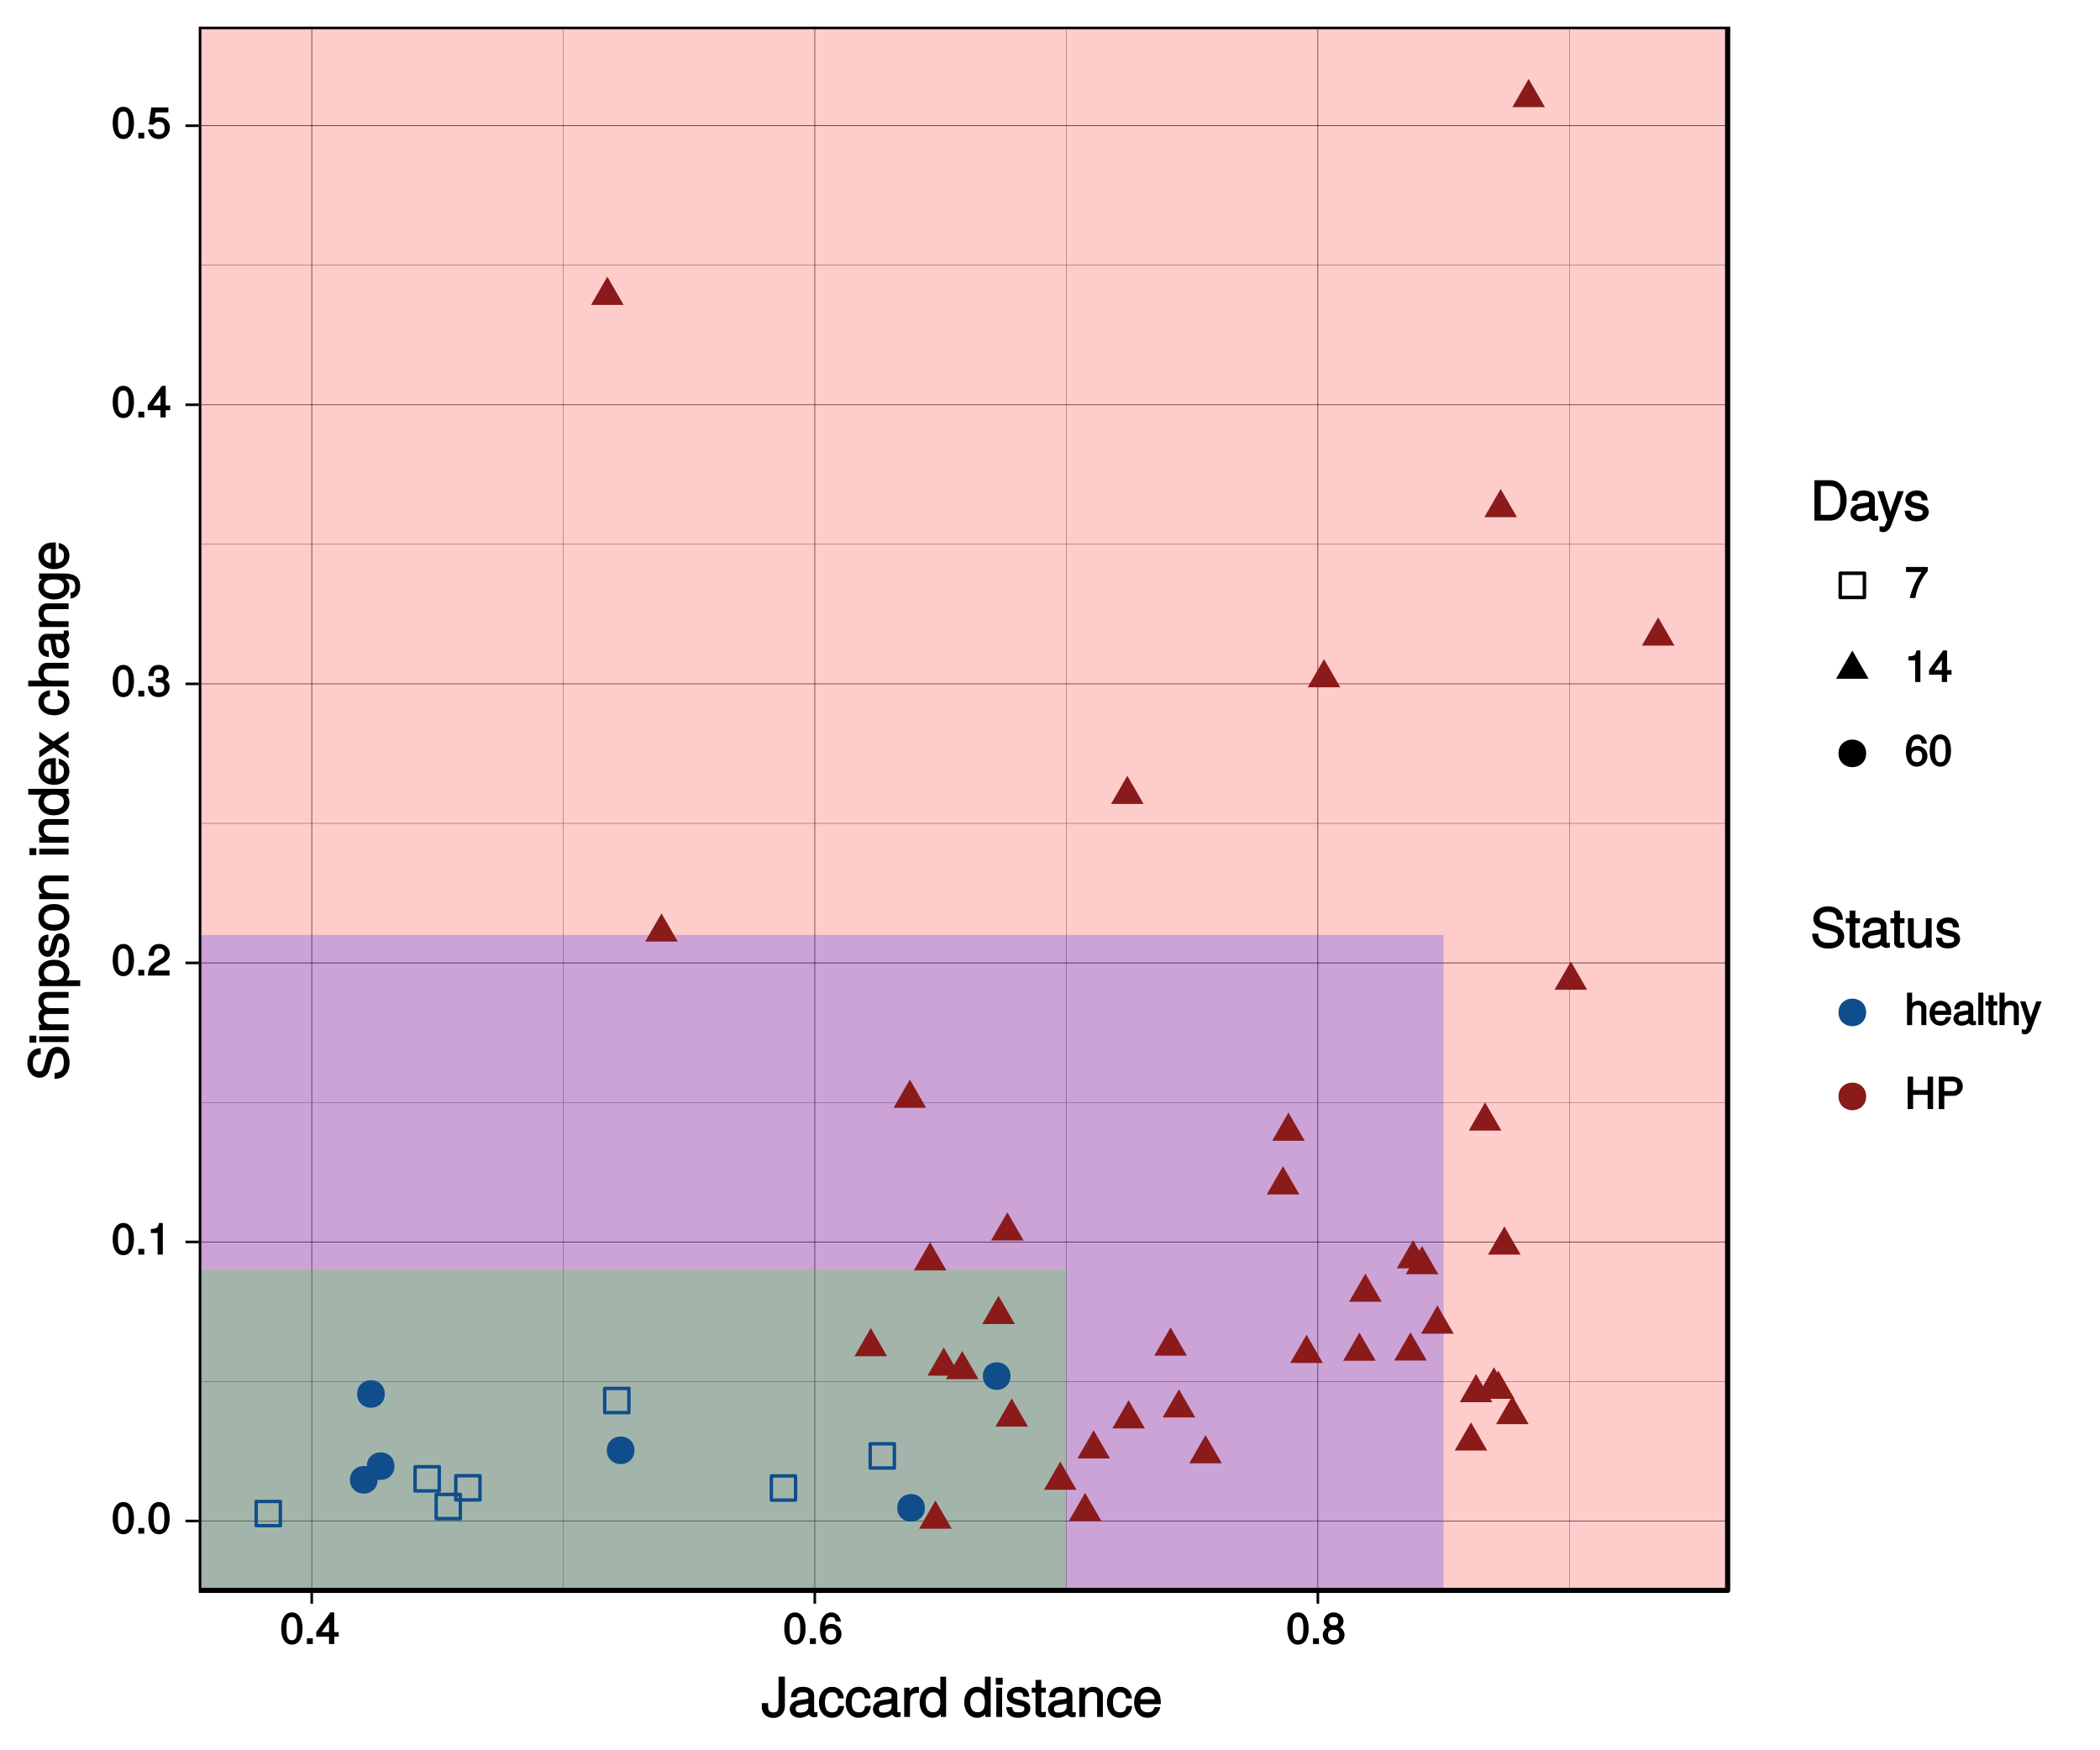 <?xml version="1.0" encoding="UTF-8"?>
<svg xmlns="http://www.w3.org/2000/svg" xmlns:xlink="http://www.w3.org/1999/xlink" width="432pt" height="360pt" viewBox="0 0 432 360" version="1.1">
<defs>
<g>
<symbol overflow="visible" id="glyph0-0">
<path style="stroke:none;" d=""/>
</symbol>
<symbol overflow="visible" id="glyph0-1">
<path style="stroke:none;" d="M 4.609 -3.125 C 4.609 -5.297 3.781 -6.5 2.422 -6.5 C 1.078 -6.5 0.219 -5.281 0.219 -3.188 C 0.219 -1.078 1.078 0.125 2.422 0.125 C 3.734 0.125 4.609 -1.078 4.609 -3.125 Z M 3.516 -3.203 C 3.516 -1.438 3.266 -0.781 2.406 -0.781 C 1.578 -0.781 1.312 -1.469 1.312 -3.172 C 1.312 -4.875 1.578 -5.547 2.422 -5.547 C 3.25 -5.547 3.516 -4.875 3.516 -3.203 Z M 3.516 -3.203 "/>
</symbol>
<symbol overflow="visible" id="glyph0-2">
<path style="stroke:none;" d="M 1.828 -0.125 L 1.828 -1.172 L 0.609 -1.172 L 0.609 0 L 1.828 0 Z M 1.828 -0.125 "/>
</symbol>
<symbol overflow="visible" id="glyph0-3">
<path style="stroke:none;" d="M 3.203 -0.125 L 3.203 -6.5 L 2.422 -6.5 C 2.109 -5.406 2.094 -5.406 0.734 -5.25 L 0.734 -4.438 L 2.125 -4.438 L 2.125 0 L 3.203 0 Z M 3.203 -0.125 "/>
</symbol>
<symbol overflow="visible" id="glyph0-4">
<path style="stroke:none;" d="M 4.641 -4.547 C 4.641 -5.594 3.672 -6.5 2.5 -6.5 C 1.219 -6.5 0.328 -5.719 0.281 -4.078 L 1.359 -4.078 C 1.422 -5.25 1.703 -5.562 2.469 -5.562 C 3.172 -5.562 3.547 -5.188 3.547 -4.516 C 3.547 -4.031 3.297 -3.703 2.75 -3.391 L 1.938 -2.922 C 0.641 -2.188 0.219 -1.5 0.125 0 L 4.594 0 L 4.594 -1.031 L 1.344 -1.031 C 1.406 -1.406 1.641 -1.641 2.406 -2.078 L 3.281 -2.562 C 4.156 -3.031 4.641 -3.781 4.641 -4.547 Z M 4.641 -4.547 "/>
</symbol>
<symbol overflow="visible" id="glyph0-5">
<path style="stroke:none;" d="M 4.594 -1.938 C 4.594 -2.703 4.141 -3.266 3.391 -3.531 L 3.391 -3.266 C 3.969 -3.5 4.422 -4.031 4.422 -4.656 C 4.422 -5.734 3.547 -6.5 2.359 -6.5 C 1.109 -6.5 0.281 -5.688 0.25 -4.219 L 1.344 -4.219 C 1.359 -5.281 1.578 -5.562 2.375 -5.562 C 3.062 -5.562 3.312 -5.281 3.312 -4.625 C 3.312 -3.953 3.188 -3.812 1.781 -3.812 L 1.781 -2.906 L 2.359 -2.906 C 3.219 -2.906 3.5 -2.625 3.5 -1.938 C 3.5 -1.156 3.172 -0.812 2.359 -0.812 C 1.516 -0.812 1.266 -1.109 1.203 -2.141 L 0.109 -2.141 C 0.219 -0.625 1.062 0.125 2.344 0.125 C 3.625 0.125 4.594 -0.766 4.594 -1.938 Z M 4.594 -1.938 "/>
</symbol>
<symbol overflow="visible" id="glyph0-6">
<path style="stroke:none;" d="M 4.719 -1.625 L 4.719 -2.453 L 3.797 -2.453 L 3.797 -6.5 L 3 -6.5 L 0.094 -2.469 L 0.094 -1.5 L 2.719 -1.5 L 2.719 0 L 3.797 0 L 3.797 -1.5 L 4.719 -1.5 Z M 2.875 -2.453 L 1.203 -2.453 L 2.984 -4.953 L 2.719 -5.047 L 2.719 -2.453 Z M 2.875 -2.453 "/>
</symbol>
<symbol overflow="visible" id="glyph0-7">
<path style="stroke:none;" d="M 4.656 -2.203 C 4.656 -3.438 3.688 -4.375 2.5 -4.375 C 2.062 -4.375 1.594 -4.219 1.547 -4.188 L 1.719 -5.344 L 4.344 -5.344 L 4.344 -6.375 L 0.828 -6.375 L 0.328 -2.844 L 1.281 -2.844 C 1.688 -3.312 1.875 -3.422 2.359 -3.422 C 3.188 -3.422 3.562 -3.016 3.562 -2.094 C 3.562 -1.203 3.203 -0.812 2.359 -0.812 C 1.688 -0.812 1.422 -1.031 1.203 -1.859 L 0.125 -1.859 C 0.406 -0.5 1.266 0.125 2.375 0.125 C 3.641 0.125 4.656 -0.875 4.656 -2.203 Z M 4.656 -2.203 "/>
</symbol>
<symbol overflow="visible" id="glyph0-8">
<path style="stroke:none;" d="M 4.656 -2.062 C 4.656 -3.234 3.719 -4.141 2.609 -4.141 C 1.984 -4.141 1.391 -3.875 1.062 -3.406 L 1.312 -3.312 C 1.328 -4.844 1.672 -5.547 2.562 -5.547 C 3.109 -5.547 3.328 -5.344 3.469 -4.609 L 4.547 -4.609 C 4.375 -5.766 3.562 -6.5 2.609 -6.5 C 1.156 -6.5 0.219 -5.141 0.219 -2.969 C 0.219 -1.031 1.047 0.125 2.469 0.125 C 3.656 0.125 4.656 -0.844 4.656 -2.062 Z M 3.562 -2 C 3.562 -1.219 3.188 -0.812 2.484 -0.812 C 1.766 -0.812 1.359 -1.25 1.359 -2.047 C 1.359 -2.828 1.734 -3.188 2.5 -3.188 C 3.25 -3.188 3.562 -2.844 3.562 -2 Z M 3.562 -2 "/>
</symbol>
<symbol overflow="visible" id="glyph0-9">
<path style="stroke:none;" d="M 4.656 -1.891 C 4.656 -2.594 4.156 -3.203 3.719 -3.422 C 4.188 -3.703 4.438 -4.109 4.438 -4.703 C 4.438 -5.688 3.531 -6.5 2.422 -6.5 C 1.312 -6.5 0.391 -5.688 0.391 -4.703 C 0.391 -4.125 0.641 -3.719 1.125 -3.422 C 0.672 -3.203 0.172 -2.594 0.172 -1.906 C 0.172 -0.75 1.188 0.125 2.422 0.125 C 3.656 0.125 4.656 -0.75 4.656 -1.891 Z M 3.344 -4.688 C 3.344 -4.109 3.062 -3.859 2.422 -3.859 C 1.766 -3.859 1.484 -4.109 1.484 -4.703 C 1.484 -5.297 1.766 -5.547 2.422 -5.547 C 3.078 -5.547 3.344 -5.297 3.344 -4.688 Z M 3.562 -1.875 C 3.562 -1.141 3.188 -0.812 2.406 -0.812 C 1.641 -0.812 1.266 -1.156 1.266 -1.875 C 1.266 -2.609 1.641 -2.938 2.422 -2.938 C 3.188 -2.938 3.562 -2.609 3.562 -1.875 Z M 3.562 -1.875 "/>
</symbol>
<symbol overflow="visible" id="glyph0-10">
<path style="stroke:none;" d="M 4.719 -5.594 L 4.719 -6.375 L 0.25 -6.375 L 0.25 -5.344 L 3.469 -5.344 C 2.422 -4 1.5 -2.078 1.016 0 L 2.156 0 C 2.531 -2.141 3.375 -3.938 4.719 -5.547 Z M 4.719 -5.594 "/>
</symbol>
<symbol overflow="visible" id="glyph0-11">
<path style="stroke:none;" d="M 4.422 -0.125 L 4.422 -3.609 C 4.422 -4.391 3.719 -5 2.828 -5 C 2.172 -5 1.656 -4.766 1.234 -4.203 L 1.5 -4.109 L 1.5 -6.672 L 0.453 -6.672 L 0.453 0 L 1.5 0 L 1.5 -2.672 C 1.5 -3.609 1.844 -4.094 2.594 -4.094 C 3.109 -4.094 3.391 -3.938 3.391 -3.328 L 3.391 0 L 4.422 0 Z M 4.422 -0.125 "/>
</symbol>
<symbol overflow="visible" id="glyph0-12">
<path style="stroke:none;" d="M 4.656 -2.219 C 4.656 -2.891 4.609 -3.312 4.484 -3.656 C 4.172 -4.422 3.328 -5 2.469 -5 C 1.172 -5 0.188 -3.922 0.188 -2.406 C 0.188 -0.891 1.156 0.125 2.453 0.125 C 3.5 0.125 4.375 -0.594 4.594 -1.656 L 3.562 -1.656 C 3.312 -0.922 3.062 -0.812 2.469 -0.812 C 1.703 -0.812 1.281 -1.172 1.266 -2.094 L 4.656 -2.094 Z M 3.828 -2.781 C 3.828 -2.781 3.609 -2.938 3.641 -2.953 L 1.297 -2.953 C 1.344 -3.641 1.719 -4.062 2.453 -4.062 C 3.172 -4.062 3.578 -3.594 3.578 -2.875 Z M 3.828 -2.781 "/>
</symbol>
<symbol overflow="visible" id="glyph0-13">
<path style="stroke:none;" d="M 4.859 -0.156 L 4.859 -0.875 C 4.625 -0.812 4.594 -0.812 4.547 -0.812 C 4.297 -0.812 4.297 -0.812 4.297 -1.047 L 4.297 -3.609 C 4.297 -4.438 3.547 -5 2.422 -5 C 1.297 -5 0.453 -4.438 0.406 -3.25 L 1.438 -3.25 C 1.516 -3.938 1.703 -4.062 2.391 -4.062 C 3.047 -4.062 3.266 -3.953 3.266 -3.516 L 3.266 -3.312 C 3.266 -3.016 3.234 -3.016 2.656 -2.938 C 1.625 -2.812 1.453 -2.766 1.172 -2.656 C 0.641 -2.438 0.219 -1.891 0.219 -1.328 C 0.219 -0.5 0.953 0.125 1.875 0.125 C 2.469 0.125 3.156 -0.156 3.359 -0.375 C 3.375 -0.328 3.844 0.062 4.203 0.062 C 4.359 0.062 4.469 0.047 4.859 -0.047 Z M 3.266 -1.719 C 3.266 -1.062 2.75 -0.781 2.047 -0.781 C 1.469 -0.781 1.281 -0.844 1.281 -1.344 C 1.281 -1.828 1.453 -1.906 2.25 -2.016 C 3.016 -2.125 3.172 -2.156 3.266 -2.203 Z M 3.266 -1.719 "/>
</symbol>
<symbol overflow="visible" id="glyph0-14">
<path style="stroke:none;" d="M 1.484 -0.125 L 1.484 -6.672 L 0.438 -6.672 L 0.438 0 L 1.484 0 Z M 1.484 -0.125 "/>
</symbol>
<symbol overflow="visible" id="glyph0-15">
<path style="stroke:none;" d="M 2.391 -0.125 L 2.391 -0.922 C 2.141 -0.859 2.016 -0.844 1.875 -0.844 C 1.562 -0.844 1.625 -0.797 1.625 -1.125 L 1.625 -4.016 L 2.391 -4.016 L 2.391 -4.875 L 1.625 -4.875 L 1.625 -6.141 L 0.594 -6.141 L 0.594 -4.875 L -0.031 -4.875 L -0.031 -4.016 L 0.594 -4.016 L 0.594 -0.797 C 0.594 -0.328 1.062 0.062 1.641 0.062 C 1.812 0.062 1.984 0.047 2.391 -0.031 Z M 2.391 -0.125 "/>
</symbol>
<symbol overflow="visible" id="glyph0-16">
<path style="stroke:none;" d="M 4.203 -4.875 L 3.297 -4.875 L 1.984 -1.156 L 2.281 -1.156 L 1.062 -4.875 L -0.031 -4.875 L 1.578 -0.109 L 1.297 0.609 C 1.172 0.938 1.172 0.938 0.859 0.938 C 0.75 0.938 0.641 0.922 0.312 0.844 L 0.312 1.734 C 0.516 1.844 0.781 1.922 0.969 1.922 C 1.484 1.922 2.062 1.5 2.312 0.828 L 4.406 -4.875 Z M 4.203 -4.875 "/>
</symbol>
<symbol overflow="visible" id="glyph0-17">
<path style="stroke:none;" d="M 5.812 -0.125 L 5.812 -6.672 L 4.688 -6.672 L 4.688 -3.906 L 1.703 -3.906 L 1.703 -6.672 L 0.578 -6.672 L 0.578 0 L 1.703 0 L 1.703 -2.922 L 4.688 -2.922 L 4.688 0 L 5.812 0 Z M 5.812 -0.125 "/>
</symbol>
<symbol overflow="visible" id="glyph0-18">
<path style="stroke:none;" d="M 5.578 -4.656 C 5.578 -5.875 4.719 -6.672 3.453 -6.672 L 0.641 -6.672 L 0.641 0 L 1.766 0 L 1.766 -2.719 L 3.641 -2.719 C 4.688 -2.719 5.578 -3.594 5.578 -4.656 Z M 4.422 -4.703 C 4.422 -4 4.109 -3.703 3.328 -3.703 L 1.766 -3.703 L 1.766 -5.688 L 3.328 -5.688 C 4.109 -5.688 4.422 -5.406 4.422 -4.703 Z M 4.422 -4.703 "/>
</symbol>
<symbol overflow="visible" id="glyph1-0">
<path style="stroke:none;" d=""/>
</symbol>
<symbol overflow="visible" id="glyph1-1">
<path style="stroke:none;" d="M 4.812 -2.188 L 4.812 -8.297 L 3.516 -8.297 L 3.516 -2.562 C 3.516 -1.25 3.219 -0.938 2.438 -0.938 C 1.656 -0.938 1.359 -1.312 1.359 -2.25 L 1.359 -2.844 L 0.062 -2.844 L 0.062 -2.062 C 0.062 -0.766 1.016 0.203 2.422 0.203 C 3.812 0.203 4.812 -0.797 4.812 -2.188 Z M 4.812 -2.188 "/>
</symbol>
<symbol overflow="visible" id="glyph1-2">
<path style="stroke:none;" d="M 6.016 -0.156 L 6.016 -1.016 C 5.781 -0.969 5.734 -0.969 5.688 -0.969 C 5.375 -0.969 5.328 -0.984 5.328 -1.281 L 5.328 -4.484 C 5.328 -5.516 4.438 -6.203 3.031 -6.203 C 1.625 -6.203 0.625 -5.516 0.562 -4.062 L 1.766 -4.062 C 1.844 -4.891 2.141 -5.078 2.984 -5.078 C 3.812 -5.078 4.141 -4.906 4.141 -4.359 L 4.141 -4.109 C 4.141 -3.734 4.047 -3.703 3.328 -3.625 C 2.031 -3.453 1.828 -3.406 1.469 -3.266 C 0.797 -2.984 0.312 -2.328 0.312 -1.625 C 0.312 -0.578 1.188 0.172 2.359 0.172 C 3.094 0.172 3.891 -0.172 4.234 -0.531 C 4.266 -0.375 4.812 0.078 5.266 0.078 C 5.438 0.078 5.594 0.062 6.016 -0.062 Z M 4.141 -2.125 C 4.141 -1.297 3.438 -0.906 2.547 -0.906 C 1.844 -0.906 1.547 -1.016 1.547 -1.656 C 1.547 -2.25 1.828 -2.391 2.812 -2.531 C 3.766 -2.656 3.969 -2.703 4.141 -2.781 Z M 4.141 -2.125 "/>
</symbol>
<symbol overflow="visible" id="glyph1-3">
<path style="stroke:none;" d="M 5.25 -2.25 L 4.203 -2.25 C 4.031 -1.188 3.703 -0.953 2.922 -0.953 C 1.906 -0.953 1.438 -1.594 1.438 -2.953 C 1.438 -4.406 1.891 -5.078 2.891 -5.078 C 3.656 -5.078 4 -4.766 4.141 -3.828 L 5.328 -3.828 C 5.203 -5.375 4.188 -6.203 2.906 -6.203 C 1.359 -6.203 0.203 -4.875 0.203 -2.953 C 0.203 -1.094 1.328 0.172 2.891 0.172 C 4.266 0.172 5.266 -0.797 5.391 -2.25 Z M 5.25 -2.25 "/>
</symbol>
<symbol overflow="visible" id="glyph1-4">
<path style="stroke:none;" d="M 3.656 -5.094 L 3.656 -6.156 C 3.375 -6.188 3.297 -6.203 3.172 -6.203 C 2.578 -6.203 2.031 -5.812 1.5 -4.953 L 1.734 -4.844 L 1.734 -6.031 L 0.625 -6.031 L 0.625 0 L 1.812 0 L 1.812 -3.125 C 1.812 -4.422 2.109 -4.938 3.656 -4.969 Z M 3.656 -5.094 "/>
</symbol>
<symbol overflow="visible" id="glyph1-5">
<path style="stroke:none;" d="M 5.578 -0.125 L 5.578 -8.297 L 4.391 -8.297 L 4.391 -5.172 L 4.625 -5.266 C 4.234 -5.859 3.531 -6.203 2.766 -6.203 C 1.266 -6.203 0.141 -4.906 0.141 -3.062 C 0.141 -1.125 1.25 0.172 2.797 0.172 C 3.594 0.172 4.219 -0.172 4.719 -0.875 L 4.484 -0.984 L 4.484 0 L 5.578 0 Z M 4.391 -2.984 C 4.391 -1.656 3.891 -0.969 2.922 -0.969 C 1.906 -0.969 1.375 -1.672 1.375 -3.016 C 1.375 -4.359 1.906 -5.078 2.922 -5.078 C 3.906 -5.078 4.391 -4.328 4.391 -2.984 Z M 4.391 -2.984 "/>
</symbol>
<symbol overflow="visible" id="glyph1-6">
<path style="stroke:none;" d=""/>
</symbol>
<symbol overflow="visible" id="glyph1-7">
<path style="stroke:none;" d="M 1.812 -0.125 L 1.812 -6.031 L 0.625 -6.031 L 0.625 0 L 1.812 0 Z M 1.938 -6.766 L 1.938 -8.047 L 0.516 -8.047 L 0.516 -6.641 L 1.938 -6.641 Z M 1.938 -6.766 "/>
</symbol>
<symbol overflow="visible" id="glyph1-8">
<path style="stroke:none;" d="M 5.188 -1.75 C 5.188 -2.609 4.562 -3.172 3.422 -3.453 L 2.547 -3.656 C 1.797 -3.844 1.609 -3.938 1.609 -4.344 C 1.609 -4.875 1.953 -5.078 2.688 -5.078 C 3.438 -5.078 3.688 -4.891 3.703 -4.156 L 4.953 -4.156 C 4.938 -5.422 4.062 -6.203 2.734 -6.203 C 1.391 -6.203 0.375 -5.375 0.375 -4.297 C 0.375 -3.406 0.984 -2.844 2.344 -2.516 L 3.203 -2.297 C 3.844 -2.141 3.953 -2.094 3.953 -1.672 C 3.953 -1.141 3.547 -0.953 2.75 -0.953 C 1.922 -0.953 1.594 -1.016 1.453 -2.031 L 0.234 -2.031 C 0.281 -0.562 1.172 0.172 2.672 0.172 C 4.125 0.172 5.188 -0.641 5.188 -1.75 Z M 5.188 -1.75 "/>
</symbol>
<symbol overflow="visible" id="glyph1-9">
<path style="stroke:none;" d="M 2.922 -0.125 L 2.922 -1.078 C 2.672 -1.016 2.531 -1 2.359 -1 C 1.953 -1 1.984 -0.969 1.984 -1.375 L 1.984 -5.016 L 2.922 -5.016 L 2.922 -6.031 L 1.984 -6.031 L 1.984 -7.625 L 0.797 -7.625 L 0.797 -6.031 L 0.016 -6.031 L 0.016 -5.016 L 0.797 -5.016 L 0.797 -0.969 C 0.797 -0.391 1.328 0.078 2.047 0.078 C 2.266 0.078 2.484 0.062 2.922 -0.016 Z M 2.922 -0.125 "/>
</symbol>
<symbol overflow="visible" id="glyph1-10">
<path style="stroke:none;" d="M 5.484 -0.125 L 5.484 -4.484 C 5.484 -5.438 4.641 -6.203 3.531 -6.203 C 2.672 -6.203 2.031 -5.828 1.516 -5.031 L 1.75 -4.922 L 1.75 -6.031 L 0.625 -6.031 L 0.625 0 L 1.812 0 L 1.812 -3.312 C 1.812 -4.484 2.328 -5.125 3.25 -5.125 C 3.984 -5.125 4.297 -4.812 4.297 -4.125 L 4.297 0 L 5.484 0 Z M 5.484 -0.125 "/>
</symbol>
<symbol overflow="visible" id="glyph1-11">
<path style="stroke:none;" d="M 5.781 -2.75 C 5.781 -3.594 5.703 -4.109 5.547 -4.547 C 5.172 -5.484 4.156 -6.203 3.078 -6.203 C 1.469 -6.203 0.297 -4.875 0.297 -2.984 C 0.297 -1.094 1.438 0.172 3.062 0.172 C 4.375 0.172 5.422 -0.719 5.672 -2.031 L 4.5 -2.031 C 4.203 -1.125 3.828 -0.953 3.094 -0.953 C 2.141 -0.953 1.547 -1.438 1.531 -2.625 L 5.781 -2.625 Z M 4.75 -3.469 C 4.75 -3.469 4.562 -3.625 4.578 -3.641 L 1.562 -3.641 C 1.625 -4.516 2.141 -5.078 3.062 -5.078 C 3.969 -5.078 4.516 -4.469 4.516 -3.562 Z M 4.75 -3.469 "/>
</symbol>
<symbol overflow="visible" id="glyph1-12">
<path style="stroke:none;" d="M 7.469 -4.141 C 7.469 -6.641 6.109 -8.297 4.062 -8.297 L 0.844 -8.297 L 0.844 0 L 4.062 0 C 6.094 0 7.469 -1.656 7.469 -4.141 Z M 6.172 -4.141 C 6.172 -2.109 5.484 -1.172 3.891 -1.172 L 2.141 -1.172 L 2.141 -7.109 L 3.891 -7.109 C 5.484 -7.109 6.172 -6.188 6.172 -4.141 Z M 6.172 -4.141 "/>
</symbol>
<symbol overflow="visible" id="glyph1-13">
<path style="stroke:none;" d="M 5.266 -6.031 L 4.172 -6.031 L 2.531 -1.406 L 2.812 -1.406 L 1.281 -6.031 L 0.031 -6.031 L 2.031 -0.109 L 1.672 0.797 C 1.516 1.203 1.469 1.219 1.078 1.219 C 0.953 1.219 0.797 1.203 0.453 1.141 L 0.453 2.203 C 0.688 2.328 0.969 2.391 1.203 2.391 C 1.859 2.391 2.516 1.906 2.828 1.078 L 5.438 -6.031 Z M 5.266 -6.031 "/>
</symbol>
<symbol overflow="visible" id="glyph1-14">
<path style="stroke:none;" d="M 6.969 -2.328 C 6.969 -3.328 6.219 -4.188 5.125 -4.484 L 3.109 -5.031 C 2.141 -5.281 1.922 -5.453 1.922 -6.078 C 1.922 -6.891 2.516 -7.359 3.594 -7.359 C 4.859 -7.359 5.438 -6.906 5.438 -5.734 L 6.688 -5.734 C 6.688 -7.438 5.469 -8.484 3.625 -8.484 C 1.859 -8.484 0.625 -7.375 0.625 -5.922 C 0.625 -4.953 1.281 -4.203 2.344 -3.922 L 4.328 -3.406 C 5.344 -3.141 5.672 -2.859 5.672 -2.234 C 5.672 -1.359 5.141 -0.984 3.766 -0.984 C 2.25 -0.984 1.625 -1.594 1.625 -2.875 L 0.391 -2.875 C 0.391 -0.844 1.797 0.203 3.703 0.203 C 5.734 0.203 6.969 -0.906 6.969 -2.328 Z M 6.969 -2.328 "/>
</symbol>
<symbol overflow="visible" id="glyph1-15">
<path style="stroke:none;" d="M 5.438 -0.125 L 5.438 -6.031 L 4.25 -6.031 L 4.25 -2.719 C 4.25 -1.547 3.766 -0.906 2.812 -0.906 C 2.094 -0.906 1.766 -1.203 1.766 -1.906 L 1.766 -6.031 L 0.578 -6.031 L 0.578 -1.547 C 0.578 -0.578 1.438 0.172 2.547 0.172 C 3.406 0.172 4.031 -0.172 4.562 -0.922 L 4.328 -1.016 L 4.328 0 L 5.438 0 Z M 5.438 -0.125 "/>
</symbol>
<symbol overflow="visible" id="glyph2-0">
<path style="stroke:none;" d=""/>
</symbol>
<symbol overflow="visible" id="glyph2-1">
<path style="stroke:none;" d="M -2.328 -6.969 C -3.328 -6.969 -4.188 -6.219 -4.484 -5.125 L -5.031 -3.109 C -5.281 -2.141 -5.453 -1.922 -6.078 -1.922 C -6.891 -1.922 -7.359 -2.516 -7.359 -3.594 C -7.359 -4.859 -6.906 -5.438 -5.734 -5.438 L -5.734 -6.688 C -7.438 -6.688 -8.484 -5.469 -8.484 -3.625 C -8.484 -1.859 -7.375 -0.625 -5.922 -0.625 C -4.953 -0.625 -4.203 -1.281 -3.922 -2.344 L -3.406 -4.328 C -3.141 -5.344 -2.859 -5.672 -2.234 -5.672 C -1.359 -5.672 -0.984 -5.141 -0.984 -3.766 C -0.984 -2.25 -1.594 -1.625 -2.875 -1.625 L -2.875 -0.391 C -0.844 -0.391 0.203 -1.797 0.203 -3.703 C 0.203 -5.734 -0.906 -6.969 -2.328 -6.969 Z M -2.328 -6.969 "/>
</symbol>
<symbol overflow="visible" id="glyph2-2">
<path style="stroke:none;" d="M -0.125 -1.812 L -6.031 -1.812 L -6.031 -0.625 L 0 -0.625 L 0 -1.812 Z M -6.766 -1.938 L -8.047 -1.938 L -8.047 -0.516 L -6.641 -0.516 L -6.641 -1.938 Z M -6.766 -1.938 "/>
</symbol>
<symbol overflow="visible" id="glyph2-3">
<path style="stroke:none;" d="M -0.125 -8.484 L -4.453 -8.484 C -5.484 -8.484 -6.203 -7.781 -6.203 -6.703 C -6.203 -5.938 -5.922 -5.375 -5.406 -4.953 C -5.891 -4.688 -6.203 -4.141 -6.203 -3.391 C -6.203 -2.625 -5.875 -2.016 -5.188 -1.516 L -5.078 -1.75 L -6.031 -1.75 L -6.031 -0.641 L 0 -0.641 L 0 -1.828 L -3.75 -1.828 C -4.594 -1.828 -5.125 -2.297 -5.125 -3.047 C -5.125 -3.734 -4.844 -3.969 -4.109 -3.969 L 0 -3.969 L 0 -5.156 L -3.75 -5.156 C -4.594 -5.156 -5.125 -5.641 -5.125 -6.391 C -5.125 -7.062 -4.828 -7.297 -4.109 -7.297 L 0 -7.297 L 0 -8.484 Z M -0.125 -8.484 "/>
</symbol>
<symbol overflow="visible" id="glyph2-4">
<path style="stroke:none;" d="M -2.953 -5.891 C -4.891 -5.891 -6.203 -4.812 -6.203 -3.281 C -6.203 -2.5 -5.812 -1.766 -5.125 -1.344 L -5.031 -1.578 L -6.031 -1.578 L -6.031 -0.469 L 2.391 -0.469 L 2.391 -1.656 L -0.828 -1.656 L -0.719 -1.422 C -0.125 -1.906 0.172 -2.547 0.172 -3.281 C 0.172 -4.781 -1.125 -5.891 -2.953 -5.891 Z M -2.984 -4.656 C -1.672 -4.656 -0.969 -4.125 -0.969 -3.125 C -0.969 -2.156 -1.609 -1.656 -2.969 -1.656 C -4.328 -1.656 -5.078 -2.156 -5.078 -3.125 C -5.078 -4.141 -4.359 -4.656 -2.984 -4.656 Z M -2.984 -4.656 "/>
</symbol>
<symbol overflow="visible" id="glyph2-5">
<path style="stroke:none;" d="M -1.75 -5.188 C -2.609 -5.188 -3.172 -4.562 -3.453 -3.422 L -3.656 -2.547 C -3.844 -1.797 -3.938 -1.609 -4.344 -1.609 C -4.875 -1.609 -5.078 -1.953 -5.078 -2.688 C -5.078 -3.438 -4.891 -3.688 -4.156 -3.703 L -4.156 -4.953 C -5.422 -4.938 -6.203 -4.062 -6.203 -2.734 C -6.203 -1.391 -5.375 -0.375 -4.297 -0.375 C -3.406 -0.375 -2.844 -0.984 -2.516 -2.344 L -2.297 -3.203 C -2.141 -3.844 -2.094 -3.953 -1.672 -3.953 C -1.141 -3.953 -0.953 -3.547 -0.953 -2.75 C -0.953 -1.922 -1.016 -1.594 -2.031 -1.453 L -2.031 -0.234 C -0.562 -0.281 0.172 -1.172 0.172 -2.672 C 0.172 -4.125 -0.641 -5.188 -1.75 -5.188 Z M -1.75 -5.188 "/>
</symbol>
<symbol overflow="visible" id="glyph2-6">
<path style="stroke:none;" d="M -2.969 -5.734 C -4.969 -5.734 -6.203 -4.656 -6.203 -2.984 C -6.203 -1.375 -4.953 -0.25 -3.016 -0.25 C -1.078 -0.25 0.172 -1.359 0.172 -3 C 0.172 -4.625 -1.078 -5.734 -2.969 -5.734 Z M -2.984 -4.516 C -1.625 -4.516 -0.953 -4.016 -0.953 -3 C -0.953 -1.984 -1.609 -1.484 -3.016 -1.484 C -4.406 -1.484 -5.078 -1.984 -5.078 -3 C -5.078 -4.031 -4.406 -4.516 -2.984 -4.516 Z M -2.984 -4.516 "/>
</symbol>
<symbol overflow="visible" id="glyph2-7">
<path style="stroke:none;" d="M -0.125 -5.484 L -4.484 -5.484 C -5.438 -5.484 -6.203 -4.641 -6.203 -3.531 C -6.203 -2.672 -5.828 -2.031 -5.031 -1.516 L -4.922 -1.75 L -6.031 -1.75 L -6.031 -0.625 L 0 -0.625 L 0 -1.812 L -3.312 -1.812 C -4.484 -1.812 -5.125 -2.328 -5.125 -3.25 C -5.125 -3.984 -4.812 -4.297 -4.125 -4.297 L 0 -4.297 L 0 -5.484 Z M -0.125 -5.484 "/>
</symbol>
<symbol overflow="visible" id="glyph2-8">
<path style="stroke:none;" d=""/>
</symbol>
<symbol overflow="visible" id="glyph2-9">
<path style="stroke:none;" d="M -0.125 -5.578 L -8.297 -5.578 L -8.297 -4.391 L -5.172 -4.391 L -5.266 -4.625 C -5.859 -4.234 -6.203 -3.531 -6.203 -2.766 C -6.203 -1.266 -4.906 -0.141 -3.062 -0.141 C -1.125 -0.141 0.172 -1.25 0.172 -2.797 C 0.172 -3.594 -0.172 -4.219 -0.875 -4.719 L -0.984 -4.484 L 0 -4.484 L 0 -5.578 Z M -2.984 -4.391 C -1.656 -4.391 -0.969 -3.891 -0.969 -2.922 C -0.969 -1.906 -1.672 -1.375 -3.016 -1.375 C -4.359 -1.375 -5.078 -1.906 -5.078 -2.922 C -5.078 -3.906 -4.328 -4.391 -2.984 -4.391 Z M -2.984 -4.391 "/>
</symbol>
<symbol overflow="visible" id="glyph2-10">
<path style="stroke:none;" d="M -2.75 -5.781 C -3.594 -5.781 -4.109 -5.703 -4.547 -5.547 C -5.484 -5.172 -6.203 -4.156 -6.203 -3.078 C -6.203 -1.469 -4.875 -0.297 -2.984 -0.297 C -1.094 -0.297 0.172 -1.438 0.172 -3.062 C 0.172 -4.375 -0.719 -5.422 -2.031 -5.672 L -2.031 -4.5 C -1.125 -4.203 -0.953 -3.828 -0.953 -3.094 C -0.953 -2.141 -1.438 -1.547 -2.625 -1.531 L -2.625 -5.781 Z M -3.469 -4.75 C -3.469 -4.75 -3.625 -4.562 -3.641 -4.578 L -3.641 -1.562 C -4.516 -1.625 -5.078 -2.141 -5.078 -3.062 C -5.078 -3.969 -4.469 -4.516 -3.562 -4.516 Z M -3.469 -4.75 "/>
</symbol>
<symbol overflow="visible" id="glyph2-11">
<path style="stroke:none;" d="M -0.234 -5.297 L -3.109 -3.359 L -6.031 -5.406 L -6.031 -4.031 L -4.047 -2.734 L -6.031 -1.406 L -6.031 -0.031 L -3.062 -2.062 L 0 0.078 L 0 -1.297 L -2.094 -2.688 L 0 -4.062 L 0 -5.438 Z M -0.234 -5.297 "/>
</symbol>
<symbol overflow="visible" id="glyph2-12">
<path style="stroke:none;" d="M -2.25 -5.25 L -2.25 -4.203 C -1.188 -4.031 -0.953 -3.703 -0.953 -2.922 C -0.953 -1.906 -1.594 -1.438 -2.953 -1.438 C -4.406 -1.438 -5.078 -1.891 -5.078 -2.891 C -5.078 -3.656 -4.766 -4 -3.828 -4.141 L -3.828 -5.328 C -5.375 -5.203 -6.203 -4.188 -6.203 -2.906 C -6.203 -1.359 -4.875 -0.203 -2.953 -0.203 C -1.094 -0.203 0.172 -1.328 0.172 -2.891 C 0.172 -4.266 -0.797 -5.266 -2.25 -5.391 Z M -2.25 -5.25 "/>
</symbol>
<symbol overflow="visible" id="glyph2-13">
<path style="stroke:none;" d="M -0.125 -5.484 L -4.484 -5.484 C -5.453 -5.484 -6.203 -4.656 -6.203 -3.531 C -6.203 -2.719 -5.906 -2.125 -5.203 -1.578 L -5.109 -1.812 L -8.297 -1.812 L -8.297 -0.625 L 0 -0.625 L 0 -1.812 L -3.312 -1.812 C -4.484 -1.812 -5.125 -2.297 -5.125 -3.25 C -5.125 -3.891 -4.891 -4.297 -4.125 -4.297 L 0 -4.297 L 0 -5.484 Z M -0.125 -5.484 "/>
</symbol>
<symbol overflow="visible" id="glyph2-14">
<path style="stroke:none;" d="M -0.156 -6.016 L -1.016 -6.016 C -0.969 -5.781 -0.969 -5.734 -0.969 -5.688 C -0.969 -5.375 -0.984 -5.328 -1.281 -5.328 L -4.484 -5.328 C -5.516 -5.328 -6.203 -4.438 -6.203 -3.031 C -6.203 -1.625 -5.516 -0.625 -4.062 -0.562 L -4.062 -1.766 C -4.891 -1.844 -5.078 -2.141 -5.078 -2.984 C -5.078 -3.812 -4.906 -4.141 -4.359 -4.141 L -4.109 -4.141 C -3.734 -4.141 -3.703 -4.047 -3.625 -3.328 C -3.453 -2.031 -3.406 -1.828 -3.266 -1.469 C -2.984 -0.797 -2.328 -0.312 -1.625 -0.312 C -0.578 -0.312 0.172 -1.188 0.172 -2.359 C 0.172 -3.094 -0.172 -3.891 -0.531 -4.234 C -0.375 -4.266 0.078 -4.812 0.078 -5.266 C 0.078 -5.438 0.062 -5.594 -0.062 -6.016 Z M -2.125 -4.141 C -1.297 -4.141 -0.906 -3.438 -0.906 -2.547 C -0.906 -1.844 -1.016 -1.547 -1.656 -1.547 C -2.25 -1.547 -2.391 -1.828 -2.531 -2.812 C -2.656 -3.766 -2.703 -3.969 -2.781 -4.141 Z M -2.125 -4.141 "/>
</symbol>
<symbol overflow="visible" id="glyph2-15">
<path style="stroke:none;" d="M -1.078 -5.516 L -6.031 -5.516 L -6.031 -4.391 L -5.062 -4.391 L -5.156 -4.625 C -5.844 -4.156 -6.203 -3.516 -6.203 -2.766 C -6.203 -1.312 -4.828 -0.172 -2.953 -0.172 C -1.141 -0.172 0.172 -1.344 0.172 -2.688 C 0.172 -3.422 -0.172 -4.016 -0.906 -4.625 L -1 -4.391 L -0.609 -4.391 C 0.906 -4.391 1.359 -3.906 1.359 -2.844 C 1.359 -2.109 1.234 -1.688 0.391 -1.547 L 0.391 -0.359 C 1.609 -0.469 2.391 -1.453 2.391 -2.812 C 2.391 -4.609 1.469 -5.516 -1.078 -5.516 Z M -2.984 -4.297 C -1.609 -4.297 -0.953 -3.844 -0.953 -2.875 C -0.953 -1.875 -1.609 -1.406 -3.016 -1.406 C -4.406 -1.406 -5.078 -1.891 -5.078 -2.875 C -5.078 -3.859 -4.375 -4.297 -2.984 -4.297 Z M -2.984 -4.297 "/>
</symbol>
</g>
<clipPath id="clip1">
  <path d="M 40.891 5.48 L 356 5.48 L 356 328 L 40.891 328 Z M 40.891 5.48 "/>
</clipPath>
<clipPath id="clip2">
  <path d="M 40.891 284 L 356 284 L 356 285 L 40.891 285 Z M 40.891 284 "/>
</clipPath>
<clipPath id="clip3">
  <path d="M 40.891 226 L 356 226 L 356 227 L 40.891 227 Z M 40.891 226 "/>
</clipPath>
<clipPath id="clip4">
  <path d="M 40.891 169 L 356 169 L 356 170 L 40.891 170 Z M 40.891 169 "/>
</clipPath>
<clipPath id="clip5">
  <path d="M 40.891 111 L 356 111 L 356 112 L 40.891 112 Z M 40.891 111 "/>
</clipPath>
<clipPath id="clip6">
  <path d="M 40.891 54 L 356 54 L 356 55 L 40.891 55 Z M 40.891 54 "/>
</clipPath>
<clipPath id="clip7">
  <path d="M 115 5.48 L 116 5.48 L 116 328 L 115 328 Z M 115 5.48 "/>
</clipPath>
<clipPath id="clip8">
  <path d="M 219 5.48 L 220 5.48 L 220 328 L 219 328 Z M 219 5.48 "/>
</clipPath>
<clipPath id="clip9">
  <path d="M 322 5.48 L 323 5.48 L 323 328 L 322 328 Z M 322 5.48 "/>
</clipPath>
<clipPath id="clip10">
  <path d="M 40.891 312 L 356 312 L 356 313 L 40.891 313 Z M 40.891 312 "/>
</clipPath>
<clipPath id="clip11">
  <path d="M 40.891 255 L 356 255 L 356 256 L 40.891 256 Z M 40.891 255 "/>
</clipPath>
<clipPath id="clip12">
  <path d="M 40.891 197 L 356 197 L 356 199 L 40.891 199 Z M 40.891 197 "/>
</clipPath>
<clipPath id="clip13">
  <path d="M 40.891 140 L 356 140 L 356 141 L 40.891 141 Z M 40.891 140 "/>
</clipPath>
<clipPath id="clip14">
  <path d="M 40.891 83 L 356 83 L 356 84 L 40.891 84 Z M 40.891 83 "/>
</clipPath>
<clipPath id="clip15">
  <path d="M 40.891 25 L 356 25 L 356 26 L 40.891 26 Z M 40.891 25 "/>
</clipPath>
<clipPath id="clip16">
  <path d="M 64 5.48 L 65 5.48 L 65 328 L 64 328 Z M 64 5.48 "/>
</clipPath>
<clipPath id="clip17">
  <path d="M 167 5.48 L 168 5.48 L 168 328 L 167 328 Z M 167 5.48 "/>
</clipPath>
<clipPath id="clip18">
  <path d="M 271 5.48 L 272 5.48 L 272 328 L 271 328 Z M 271 5.48 "/>
</clipPath>
<clipPath id="clip19">
  <path d="M 40.891 5.48 L 356 5.48 L 356 328 L 40.891 328 Z M 40.891 5.48 "/>
</clipPath>
<clipPath id="clip20">
  <path d="M 40.891 192 L 297 192 L 297 328 L 40.891 328 Z M 40.891 192 "/>
</clipPath>
<clipPath id="clip21">
  <path d="M 40.891 261 L 220 261 L 220 328 L 40.891 328 Z M 40.891 261 "/>
</clipPath>
<clipPath id="clip22">
  <path d="M 40.891 5.48 L 356 5.48 L 356 328 L 40.891 328 Z M 40.891 5.48 "/>
</clipPath>
</defs>
<g id="surface14122">
<rect x="0" y="0" width="432" height="360" style="fill:rgb(100%,100%,100%);fill-opacity:1;stroke:none;"/>
<rect x="0" y="0" width="432" height="360" style="fill:rgb(100%,100%,100%);fill-opacity:1;stroke:none;"/>
<path style="fill:none;stroke-width:1.067;stroke-linecap:round;stroke-linejoin:round;stroke:rgb(100%,100%,100%);stroke-opacity:1;stroke-miterlimit:10;" d="M 0 360 L 432 360 L 432 0 L 0 0 Z M 0 360 "/>
<g clip-path="url(#clip1)" clip-rule="nonzero">
<path style=" stroke:none;fill-rule:nonzero;fill:rgb(100%,100%,100%);fill-opacity:1;" d="M 40.891 327.109 L 355.402 327.109 L 355.402 5.48 L 40.891 5.48 Z M 40.891 327.109 "/>
</g>
<g clip-path="url(#clip2)" clip-rule="nonzero">
<path style="fill:none;stroke-width:0.053;stroke-linecap:butt;stroke-linejoin:round;stroke:rgb(0%,0%,0%);stroke-opacity:1;stroke-miterlimit:10;" d="M 40.891 284.145 L 355.402 284.145 "/>
</g>
<g clip-path="url(#clip3)" clip-rule="nonzero">
<path style="fill:none;stroke-width:0.053;stroke-linecap:butt;stroke-linejoin:round;stroke:rgb(0%,0%,0%);stroke-opacity:1;stroke-miterlimit:10;" d="M 40.891 226.746 L 355.402 226.746 "/>
</g>
<g clip-path="url(#clip4)" clip-rule="nonzero">
<path style="fill:none;stroke-width:0.053;stroke-linecap:butt;stroke-linejoin:round;stroke:rgb(0%,0%,0%);stroke-opacity:1;stroke-miterlimit:10;" d="M 40.891 169.352 L 355.402 169.352 "/>
</g>
<g clip-path="url(#clip5)" clip-rule="nonzero">
<path style="fill:none;stroke-width:0.053;stroke-linecap:butt;stroke-linejoin:round;stroke:rgb(0%,0%,0%);stroke-opacity:1;stroke-miterlimit:10;" d="M 40.891 111.957 L 355.402 111.957 "/>
</g>
<g clip-path="url(#clip6)" clip-rule="nonzero">
<path style="fill:none;stroke-width:0.053;stroke-linecap:butt;stroke-linejoin:round;stroke:rgb(0%,0%,0%);stroke-opacity:1;stroke-miterlimit:10;" d="M 40.891 54.562 L 355.402 54.562 "/>
</g>
<g clip-path="url(#clip7)" clip-rule="nonzero">
<path style="fill:none;stroke-width:0.053;stroke-linecap:butt;stroke-linejoin:round;stroke:rgb(0%,0%,0%);stroke-opacity:1;stroke-miterlimit:10;" d="M 115.871 327.109 L 115.871 5.48 "/>
</g>
<g clip-path="url(#clip8)" clip-rule="nonzero">
<path style="fill:none;stroke-width:0.053;stroke-linecap:butt;stroke-linejoin:round;stroke:rgb(0%,0%,0%);stroke-opacity:1;stroke-miterlimit:10;" d="M 219.359 327.109 L 219.359 5.48 "/>
</g>
<g clip-path="url(#clip9)" clip-rule="nonzero">
<path style="fill:none;stroke-width:0.053;stroke-linecap:butt;stroke-linejoin:round;stroke:rgb(0%,0%,0%);stroke-opacity:1;stroke-miterlimit:10;" d="M 322.848 327.109 L 322.848 5.48 "/>
</g>
<g clip-path="url(#clip10)" clip-rule="nonzero">
<path style="fill:none;stroke-width:0.107;stroke-linecap:butt;stroke-linejoin:round;stroke:rgb(0%,0%,0%);stroke-opacity:1;stroke-miterlimit:10;" d="M 40.891 312.84 L 355.402 312.84 "/>
</g>
<g clip-path="url(#clip11)" clip-rule="nonzero">
<path style="fill:none;stroke-width:0.107;stroke-linecap:butt;stroke-linejoin:round;stroke:rgb(0%,0%,0%);stroke-opacity:1;stroke-miterlimit:10;" d="M 40.891 255.445 L 355.402 255.445 "/>
</g>
<g clip-path="url(#clip12)" clip-rule="nonzero">
<path style="fill:none;stroke-width:0.107;stroke-linecap:butt;stroke-linejoin:round;stroke:rgb(0%,0%,0%);stroke-opacity:1;stroke-miterlimit:10;" d="M 40.891 198.051 L 355.402 198.051 "/>
</g>
<g clip-path="url(#clip13)" clip-rule="nonzero">
<path style="fill:none;stroke-width:0.107;stroke-linecap:butt;stroke-linejoin:round;stroke:rgb(0%,0%,0%);stroke-opacity:1;stroke-miterlimit:10;" d="M 40.891 140.656 L 355.402 140.656 "/>
</g>
<g clip-path="url(#clip14)" clip-rule="nonzero">
<path style="fill:none;stroke-width:0.107;stroke-linecap:butt;stroke-linejoin:round;stroke:rgb(0%,0%,0%);stroke-opacity:1;stroke-miterlimit:10;" d="M 40.891 83.258 L 355.402 83.258 "/>
</g>
<g clip-path="url(#clip15)" clip-rule="nonzero">
<path style="fill:none;stroke-width:0.107;stroke-linecap:butt;stroke-linejoin:round;stroke:rgb(0%,0%,0%);stroke-opacity:1;stroke-miterlimit:10;" d="M 40.891 25.863 L 355.402 25.863 "/>
</g>
<g clip-path="url(#clip16)" clip-rule="nonzero">
<path style="fill:none;stroke-width:0.107;stroke-linecap:butt;stroke-linejoin:round;stroke:rgb(0%,0%,0%);stroke-opacity:1;stroke-miterlimit:10;" d="M 64.129 327.109 L 64.129 5.48 "/>
</g>
<g clip-path="url(#clip17)" clip-rule="nonzero">
<path style="fill:none;stroke-width:0.107;stroke-linecap:butt;stroke-linejoin:round;stroke:rgb(0%,0%,0%);stroke-opacity:1;stroke-miterlimit:10;" d="M 167.613 327.109 L 167.613 5.48 "/>
</g>
<g clip-path="url(#clip18)" clip-rule="nonzero">
<path style="fill:none;stroke-width:0.107;stroke-linecap:butt;stroke-linejoin:round;stroke:rgb(0%,0%,0%);stroke-opacity:1;stroke-miterlimit:10;" d="M 271.102 327.109 L 271.102 5.48 "/>
</g>
<g clip-path="url(#clip19)" clip-rule="nonzero">
<path style=" stroke:none;fill-rule:nonzero;fill:rgb(100%,0%,0%);fill-opacity:0.2;" d="M 40.891 327.109 L 355.402 327.109 L 355.402 5.48 L 40.891 5.48 Z M 40.891 327.109 "/>
</g>
<g clip-path="url(#clip20)" clip-rule="nonzero">
<path style=" stroke:none;fill-rule:nonzero;fill:rgb(0%,0%,100%);fill-opacity:0.2;" d="M 40.891 327.109 L 296.977 327.109 L 296.977 192.309 L 40.891 192.309 Z M 40.891 327.109 "/>
</g>
<g clip-path="url(#clip21)" clip-rule="nonzero">
<path style=" stroke:none;fill-rule:nonzero;fill:rgb(0%,100%,0%);fill-opacity:0.2;" d="M 40.891 327.109 L 219.359 327.109 L 219.359 261.184 L 40.891 261.184 Z M 40.891 327.109 "/>
</g>
<path style=" stroke:none;fill-rule:nonzero;fill:rgb(54.51%,10.196%,10.196%);fill-opacity:1;" d="M 207.223 249.348 L 210.574 255.148 L 203.875 255.148 Z M 207.223 249.348 "/>
<path style=" stroke:none;fill-rule:nonzero;fill:rgb(54.51%,10.196%,10.196%);fill-opacity:1;" d="M 280.879 261.945 L 284.23 267.75 L 277.527 267.75 Z M 280.879 261.945 "/>
<path style=" stroke:none;fill-rule:nonzero;fill:rgb(54.51%,10.196%,10.196%);fill-opacity:1;" d="M 302.598 292.543 L 305.949 298.348 L 299.246 298.348 Z M 302.598 292.543 "/>
<path style=" stroke:none;fill-rule:nonzero;fill:rgb(54.51%,10.196%,10.196%);fill-opacity:1;" d="M 309.461 252.238 L 312.812 258.043 L 306.109 258.043 Z M 309.461 252.238 "/>
<path style=" stroke:none;fill-rule:nonzero;fill:rgb(54.51%,10.196%,10.196%);fill-opacity:1;" d="M 268.773 274.531 L 272.125 280.336 L 265.422 280.336 Z M 268.773 274.531 "/>
<path style=" stroke:none;fill-rule:nonzero;fill:rgb(54.51%,10.196%,10.196%);fill-opacity:1;" d="M 295.691 268.504 L 299.043 274.309 L 292.34 274.309 Z M 295.691 268.504 "/>
<path style=" stroke:none;fill-rule:nonzero;fill:rgb(54.51%,10.196%,10.196%);fill-opacity:1;" d="M 308.215 281.906 L 311.566 287.711 L 304.863 287.711 Z M 308.215 281.906 "/>
<path style=" stroke:none;fill-rule:nonzero;fill:rgb(54.51%,10.196%,10.196%);fill-opacity:1;" d="M 303.648 282.598 L 307 288.402 L 300.297 288.402 Z M 303.648 282.598 "/>
<path style=" stroke:none;fill-rule:nonzero;fill:rgb(54.51%,10.196%,10.196%);fill-opacity:1;" d="M 192.434 308.621 L 195.785 314.426 L 189.082 314.426 Z M 192.434 308.621 "/>
<path style=" stroke:none;fill-rule:nonzero;fill:rgb(54.51%,10.196%,10.196%);fill-opacity:1;" d="M 191.34 255.488 L 194.691 261.293 L 187.988 261.293 Z M 191.34 255.488 "/>
<path style=" stroke:none;fill-rule:nonzero;fill:rgb(54.51%,10.196%,10.196%);fill-opacity:1;" d="M 272.367 135.555 L 275.719 141.359 L 269.02 141.359 Z M 272.367 135.555 "/>
<path style=" stroke:none;fill-rule:nonzero;fill:rgb(54.51%,10.196%,10.196%);fill-opacity:1;" d="M 194.145 277.148 L 197.496 282.953 L 190.797 282.953 Z M 194.145 277.148 "/>
<path style=" stroke:none;fill-rule:nonzero;fill:rgb(54.51%,10.196%,10.196%);fill-opacity:1;" d="M 265.055 228.832 L 268.406 234.637 L 261.703 234.637 Z M 265.055 228.832 "/>
<path style=" stroke:none;fill-rule:nonzero;fill:rgb(54.51%,10.196%,10.196%);fill-opacity:1;" d="M 179.137 273.148 L 182.488 278.953 L 175.785 278.953 Z M 179.137 273.148 "/>
<path style=" stroke:none;fill-rule:nonzero;fill:rgb(54.51%,10.196%,10.196%);fill-opacity:1;" d="M 341.105 126.98 L 344.457 132.785 L 337.758 132.785 Z M 341.105 126.98 "/>
<path style=" stroke:none;fill-rule:nonzero;fill:rgb(54.51%,10.196%,10.196%);fill-opacity:1;" d="M 242.527 285.734 L 245.879 291.539 L 239.176 291.539 Z M 242.527 285.734 "/>
<path style=" stroke:none;fill-rule:nonzero;fill:rgb(54.51%,10.196%,10.196%);fill-opacity:1;" d="M 308.707 100.57 L 312.059 106.375 L 305.355 106.375 Z M 308.707 100.57 "/>
<path style=" stroke:none;fill-rule:nonzero;fill:rgb(54.51%,10.196%,10.196%);fill-opacity:1;" d="M 279.652 274.082 L 283.004 279.883 L 276.301 279.883 Z M 279.652 274.082 "/>
<path style=" stroke:none;fill-rule:nonzero;fill:rgb(54.51%,10.196%,10.196%);fill-opacity:1;" d="M 305.5 226.738 L 308.852 232.543 L 302.148 232.543 Z M 305.5 226.738 "/>
<path style=" stroke:none;fill-rule:nonzero;fill:rgb(54.51%,10.196%,10.196%);fill-opacity:1;" d="M 232.176 287.992 L 235.527 293.797 L 228.824 293.797 Z M 232.176 287.992 "/>
<path style=" stroke:none;fill-rule:nonzero;fill:rgb(54.51%,10.196%,10.196%);fill-opacity:1;" d="M 136.078 187.859 L 139.43 193.664 L 132.727 193.664 Z M 136.078 187.859 "/>
<path style=" stroke:none;fill-rule:nonzero;fill:rgb(54.51%,10.196%,10.196%);fill-opacity:1;" d="M 290.688 255.062 L 294.039 260.867 L 287.34 260.867 Z M 290.688 255.062 "/>
<path style=" stroke:none;fill-rule:nonzero;fill:rgb(54.51%,10.196%,10.196%);fill-opacity:1;" d="M 197.941 277.867 L 201.293 283.672 L 194.59 283.672 Z M 197.941 277.867 "/>
<path style=" stroke:none;fill-rule:nonzero;fill:rgb(54.51%,10.196%,10.196%);fill-opacity:1;" d="M 218.102 300.617 L 221.453 306.422 L 214.754 306.422 Z M 218.102 300.617 "/>
<path style=" stroke:none;fill-rule:nonzero;fill:rgb(54.51%,10.196%,10.196%);fill-opacity:1;" d="M 124.941 56.906 L 128.293 62.711 L 121.59 62.711 Z M 124.941 56.906 "/>
<path style=" stroke:none;fill-rule:nonzero;fill:rgb(54.51%,10.196%,10.196%);fill-opacity:1;" d="M 290.156 274.031 L 293.508 279.832 L 286.805 279.832 Z M 290.156 274.031 "/>
<path style=" stroke:none;fill-rule:nonzero;fill:rgb(54.51%,10.196%,10.196%);fill-opacity:1;" d="M 187.172 222.047 L 190.52 227.852 L 183.82 227.852 Z M 187.172 222.047 "/>
<path style=" stroke:none;fill-rule:nonzero;fill:rgb(54.51%,10.196%,10.196%);fill-opacity:1;" d="M 240.805 273.027 L 244.156 278.832 L 237.453 278.832 Z M 240.805 273.027 "/>
<path style=" stroke:none;fill-rule:nonzero;fill:rgb(54.51%,10.196%,10.196%);fill-opacity:1;" d="M 223.223 307.043 L 226.574 312.848 L 219.871 312.848 Z M 223.223 307.043 "/>
<path style=" stroke:none;fill-rule:nonzero;fill:rgb(54.51%,10.196%,10.196%);fill-opacity:1;" d="M 224.984 294.176 L 228.336 299.98 L 221.637 299.98 Z M 224.984 294.176 "/>
<path style=" stroke:none;fill-rule:nonzero;fill:rgb(54.51%,10.196%,10.196%);fill-opacity:1;" d="M 307.32 281.211 L 310.672 287.016 L 303.969 287.016 Z M 307.32 281.211 "/>
<path style=" stroke:none;fill-rule:nonzero;fill:rgb(54.51%,10.196%,10.196%);fill-opacity:1;" d="M 205.414 266.523 L 208.762 272.328 L 202.062 272.328 Z M 205.414 266.523 "/>
<path style=" stroke:none;fill-rule:nonzero;fill:rgb(54.51%,10.196%,10.196%);fill-opacity:1;" d="M 231.906 159.559 L 235.258 165.363 L 228.555 165.363 Z M 231.906 159.559 "/>
<path style=" stroke:none;fill-rule:nonzero;fill:rgb(54.51%,10.196%,10.196%);fill-opacity:1;" d="M 247.996 295.172 L 251.348 300.977 L 244.645 300.977 Z M 247.996 295.172 "/>
<path style=" stroke:none;fill-rule:nonzero;fill:rgb(54.51%,10.196%,10.196%);fill-opacity:1;" d="M 263.938 239.871 L 267.289 245.676 L 260.586 245.676 Z M 263.938 239.871 "/>
<path style=" stroke:none;fill-rule:nonzero;fill:rgb(54.51%,10.196%,10.196%);fill-opacity:1;" d="M 292.531 256.277 L 295.883 262.082 L 289.18 262.082 Z M 292.531 256.277 "/>
<path style=" stroke:none;fill-rule:nonzero;fill:rgb(54.51%,10.196%,10.196%);fill-opacity:1;" d="M 311.109 287.109 L 314.461 292.914 L 307.758 292.914 Z M 311.109 287.109 "/>
<path style=" stroke:none;fill-rule:nonzero;fill:rgb(54.51%,10.196%,10.196%);fill-opacity:1;" d="M 314.465 16.23 L 317.812 22.035 L 311.113 22.035 Z M 314.465 16.23 "/>
<path style=" stroke:none;fill-rule:nonzero;fill:rgb(54.51%,10.196%,10.196%);fill-opacity:1;" d="M 323.145 197.762 L 326.496 203.566 L 319.793 203.566 Z M 323.145 197.762 "/>
<path style=" stroke:none;fill-rule:nonzero;fill:rgb(54.51%,10.196%,10.196%);fill-opacity:1;" d="M 208.121 287.617 L 211.473 293.422 L 204.77 293.422 Z M 208.121 287.617 "/>
<path style="fill:none;stroke-width:0.709;stroke-linecap:round;stroke-linejoin:round;stroke:rgb(6.275%,30.588%,54.51%);stroke-opacity:1;stroke-miterlimit:10;" d="M 85.383 306.656 L 90.359 306.656 L 90.359 301.68 L 85.383 301.68 Z M 85.383 306.656 "/>
<path style="fill:none;stroke-width:0.709;stroke-linecap:round;stroke-linejoin:round;stroke:rgb(6.275%,30.588%,54.51%);stroke-opacity:1;stroke-miterlimit:10;" d="M 158.68 308.543 L 163.656 308.543 L 163.656 303.566 L 158.68 303.566 Z M 158.68 308.543 "/>
<path style="fill:none;stroke-width:0.709;stroke-linecap:round;stroke-linejoin:round;stroke:rgb(6.275%,30.588%,54.51%);stroke-opacity:1;stroke-miterlimit:10;" d="M 124.395 290.551 L 129.371 290.551 L 129.371 285.574 L 124.395 285.574 Z M 124.395 290.551 "/>
<path style="fill:none;stroke-width:0.709;stroke-linecap:round;stroke-linejoin:round;stroke:rgb(6.275%,30.588%,54.51%);stroke-opacity:1;stroke-miterlimit:10;" d="M 93.762 308.508 L 98.738 308.508 L 98.738 303.531 L 93.762 303.531 Z M 93.762 308.508 "/>
<path style="fill:none;stroke-width:0.709;stroke-linecap:round;stroke-linejoin:round;stroke:rgb(6.275%,30.588%,54.51%);stroke-opacity:1;stroke-miterlimit:10;" d="M 89.723 312.352 L 94.699 312.352 L 94.699 307.375 L 89.723 307.375 Z M 89.723 312.352 "/>
<path style="fill:none;stroke-width:0.709;stroke-linecap:round;stroke-linejoin:round;stroke:rgb(6.275%,30.588%,54.51%);stroke-opacity:1;stroke-miterlimit:10;" d="M 179.008 301.941 L 183.984 301.941 L 183.984 296.965 L 179.008 296.965 Z M 179.008 301.941 "/>
<path style="fill:none;stroke-width:0.709;stroke-linecap:round;stroke-linejoin:round;stroke:rgb(6.275%,30.588%,54.51%);stroke-opacity:1;stroke-miterlimit:10;" d="M 52.699 313.801 L 57.676 313.801 L 57.676 308.824 L 52.699 308.824 Z M 52.699 313.801 "/>
<path style="fill-rule:nonzero;fill:rgb(6.275%,30.588%,54.51%);fill-opacity:1;stroke-width:0.709;stroke-linecap:round;stroke-linejoin:round;stroke:rgb(6.275%,30.588%,54.51%);stroke-opacity:1;stroke-miterlimit:10;" d="M 130.164 298.297 C 130.164 301.613 125.188 301.613 125.188 298.297 C 125.188 294.98 130.164 294.98 130.164 298.297 "/>
<path style="fill-rule:nonzero;fill:rgb(6.275%,30.588%,54.51%);fill-opacity:1;stroke-width:0.709;stroke-linecap:round;stroke-linejoin:round;stroke:rgb(6.275%,30.588%,54.51%);stroke-opacity:1;stroke-miterlimit:10;" d="M 189.906 310.141 C 189.906 313.461 184.93 313.461 184.93 310.141 C 184.93 306.824 189.906 306.824 189.906 310.141 "/>
<path style="fill-rule:nonzero;fill:rgb(6.275%,30.588%,54.51%);fill-opacity:1;stroke-width:0.709;stroke-linecap:round;stroke-linejoin:round;stroke:rgb(6.275%,30.588%,54.51%);stroke-opacity:1;stroke-miterlimit:10;" d="M 77.324 304.375 C 77.324 307.691 72.348 307.691 72.348 304.375 C 72.348 301.055 77.324 301.055 77.324 304.375 "/>
<path style="fill-rule:nonzero;fill:rgb(6.275%,30.588%,54.51%);fill-opacity:1;stroke-width:0.709;stroke-linecap:round;stroke-linejoin:round;stroke:rgb(6.275%,30.588%,54.51%);stroke-opacity:1;stroke-miterlimit:10;" d="M 80.789 301.559 C 80.789 304.875 75.812 304.875 75.812 301.559 C 75.812 298.242 80.789 298.242 80.789 301.559 "/>
<path style="fill-rule:nonzero;fill:rgb(6.275%,30.588%,54.51%);fill-opacity:1;stroke-width:0.709;stroke-linecap:round;stroke-linejoin:round;stroke:rgb(6.275%,30.588%,54.51%);stroke-opacity:1;stroke-miterlimit:10;" d="M 207.523 283.035 C 207.523 286.352 202.547 286.352 202.547 283.035 C 202.547 279.715 207.523 279.715 207.523 283.035 "/>
<path style="fill-rule:nonzero;fill:rgb(6.275%,30.588%,54.51%);fill-opacity:1;stroke-width:0.709;stroke-linecap:round;stroke-linejoin:round;stroke:rgb(6.275%,30.588%,54.51%);stroke-opacity:1;stroke-miterlimit:10;" d="M 78.797 286.715 C 78.797 290.035 73.82 290.035 73.82 286.715 C 73.82 283.398 78.797 283.398 78.797 286.715 "/>
<g clip-path="url(#clip22)" clip-rule="nonzero">
<path style="fill:none;stroke-width:1.067;stroke-linecap:round;stroke-linejoin:round;stroke:rgb(0%,0%,0%);stroke-opacity:1;stroke-miterlimit:10;" d="M 40.891 327.109 L 355.402 327.109 L 355.402 5.48 L 40.891 5.48 Z M 40.891 327.109 "/>
</g>
<g style="fill:rgb(0%,0%,0%);fill-opacity:1;">
  <use xlink:href="#glyph0-1" x="22.957" y="315.442"/>
  <use xlink:href="#glyph0-2" x="27.848" y="315.442"/>
  <use xlink:href="#glyph0-1" x="30.293" y="315.442"/>
</g>
<g style="fill:rgb(0%,0%,0%);fill-opacity:1;">
  <use xlink:href="#glyph0-1" x="22.957" y="258.048"/>
  <use xlink:href="#glyph0-2" x="27.848" y="258.048"/>
  <use xlink:href="#glyph0-3" x="30.293" y="258.048"/>
</g>
<g style="fill:rgb(0%,0%,0%);fill-opacity:1;">
  <use xlink:href="#glyph0-1" x="22.957" y="200.653"/>
  <use xlink:href="#glyph0-2" x="27.848" y="200.653"/>
  <use xlink:href="#glyph0-4" x="30.293" y="200.653"/>
</g>
<g style="fill:rgb(0%,0%,0%);fill-opacity:1;">
  <use xlink:href="#glyph0-1" x="22.957" y="143.259"/>
  <use xlink:href="#glyph0-2" x="27.848" y="143.259"/>
  <use xlink:href="#glyph0-5" x="30.293" y="143.259"/>
</g>
<g style="fill:rgb(0%,0%,0%);fill-opacity:1;">
  <use xlink:href="#glyph0-1" x="22.957" y="85.86"/>
  <use xlink:href="#glyph0-2" x="27.848" y="85.86"/>
  <use xlink:href="#glyph0-6" x="30.293" y="85.86"/>
</g>
<g style="fill:rgb(0%,0%,0%);fill-opacity:1;">
  <use xlink:href="#glyph0-1" x="22.957" y="28.466"/>
  <use xlink:href="#glyph0-2" x="27.848" y="28.466"/>
  <use xlink:href="#glyph0-7" x="30.293" y="28.466"/>
</g>
<path style="fill:none;stroke-width:0.533;stroke-linecap:butt;stroke-linejoin:round;stroke:rgb(0%,0%,0%);stroke-opacity:1;stroke-miterlimit:10;" d="M 38.152 312.84 L 40.891 312.84 "/>
<path style="fill:none;stroke-width:0.533;stroke-linecap:butt;stroke-linejoin:round;stroke:rgb(0%,0%,0%);stroke-opacity:1;stroke-miterlimit:10;" d="M 38.152 255.445 L 40.891 255.445 "/>
<path style="fill:none;stroke-width:0.533;stroke-linecap:butt;stroke-linejoin:round;stroke:rgb(0%,0%,0%);stroke-opacity:1;stroke-miterlimit:10;" d="M 38.152 198.051 L 40.891 198.051 "/>
<path style="fill:none;stroke-width:0.533;stroke-linecap:butt;stroke-linejoin:round;stroke:rgb(0%,0%,0%);stroke-opacity:1;stroke-miterlimit:10;" d="M 38.152 140.656 L 40.891 140.656 "/>
<path style="fill:none;stroke-width:0.533;stroke-linecap:butt;stroke-linejoin:round;stroke:rgb(0%,0%,0%);stroke-opacity:1;stroke-miterlimit:10;" d="M 38.152 83.258 L 40.891 83.258 "/>
<path style="fill:none;stroke-width:0.533;stroke-linecap:butt;stroke-linejoin:round;stroke:rgb(0%,0%,0%);stroke-opacity:1;stroke-miterlimit:10;" d="M 38.152 25.863 L 40.891 25.863 "/>
<path style="fill:none;stroke-width:0.533;stroke-linecap:butt;stroke-linejoin:round;stroke:rgb(0%,0%,0%);stroke-opacity:1;stroke-miterlimit:10;" d="M 64.129 329.848 L 64.129 327.109 "/>
<path style="fill:none;stroke-width:0.533;stroke-linecap:butt;stroke-linejoin:round;stroke:rgb(0%,0%,0%);stroke-opacity:1;stroke-miterlimit:10;" d="M 167.613 329.848 L 167.613 327.109 "/>
<path style="fill:none;stroke-width:0.533;stroke-linecap:butt;stroke-linejoin:round;stroke:rgb(0%,0%,0%);stroke-opacity:1;stroke-miterlimit:10;" d="M 271.102 329.848 L 271.102 327.109 "/>
<g style="fill:rgb(0%,0%,0%);fill-opacity:1;">
  <use xlink:href="#glyph0-1" x="57.629" y="338.146"/>
  <use xlink:href="#glyph0-2" x="62.52" y="338.146"/>
  <use xlink:href="#glyph0-6" x="64.965" y="338.146"/>
</g>
<g style="fill:rgb(0%,0%,0%);fill-opacity:1;">
  <use xlink:href="#glyph0-1" x="161.113" y="338.146"/>
  <use xlink:href="#glyph0-2" x="166.004" y="338.146"/>
  <use xlink:href="#glyph0-8" x="168.449" y="338.146"/>
</g>
<g style="fill:rgb(0%,0%,0%);fill-opacity:1;">
  <use xlink:href="#glyph0-1" x="264.602" y="338.146"/>
  <use xlink:href="#glyph0-2" x="269.492" y="338.146"/>
  <use xlink:href="#glyph0-9" x="271.938" y="338.146"/>
</g>
<g style="fill:rgb(0%,0%,0%);fill-opacity:1;">
  <use xlink:href="#glyph1-1" x="156.648" y="353.147"/>
  <use xlink:href="#glyph1-2" x="162.148" y="353.147"/>
  <use xlink:href="#glyph1-3" x="168.265" y="353.147"/>
  <use xlink:href="#glyph1-3" x="173.765" y="353.147"/>
  <use xlink:href="#glyph1-2" x="179.265" y="353.147"/>
  <use xlink:href="#glyph1-4" x="185.381" y="353.147"/>
  <use xlink:href="#glyph1-5" x="189.044" y="353.147"/>
  <use xlink:href="#glyph1-6" x="195.16" y="353.147"/>
  <use xlink:href="#glyph1-5" x="198.218" y="353.147"/>
  <use xlink:href="#glyph1-7" x="204.334" y="353.147"/>
  <use xlink:href="#glyph1-8" x="206.776" y="353.147"/>
  <use xlink:href="#glyph1-9" x="212.222" y="353.147"/>
  <use xlink:href="#glyph1-2" x="215.279" y="353.147"/>
  <use xlink:href="#glyph1-10" x="221.396" y="353.147"/>
  <use xlink:href="#glyph1-3" x="227.512" y="353.147"/>
  <use xlink:href="#glyph1-11" x="233.012" y="353.147"/>
</g>
<g style="fill:rgb(0%,0%,0%);fill-opacity:1;">
  <use xlink:href="#glyph2-1" x="14.108" y="222.293"/>
  <use xlink:href="#glyph2-2" x="14.108" y="214.956"/>
  <use xlink:href="#glyph2-3" x="14.108" y="212.514"/>
  <use xlink:href="#glyph2-4" x="14.108" y="203.296"/>
  <use xlink:href="#glyph2-5" x="14.108" y="197.18"/>
  <use xlink:href="#glyph2-6" x="14.108" y="191.68"/>
  <use xlink:href="#glyph2-7" x="14.108" y="185.563"/>
  <use xlink:href="#glyph2-8" x="14.108" y="179.447"/>
  <use xlink:href="#glyph2-2" x="14.108" y="176.39"/>
  <use xlink:href="#glyph2-7" x="14.108" y="173.947"/>
  <use xlink:href="#glyph2-9" x="14.108" y="167.831"/>
  <use xlink:href="#glyph2-10" x="14.108" y="161.715"/>
  <use xlink:href="#glyph2-11" x="14.108" y="155.873"/>
  <use xlink:href="#glyph2-8" x="14.108" y="150.373"/>
  <use xlink:href="#glyph2-12" x="14.108" y="147.315"/>
  <use xlink:href="#glyph2-13" x="14.108" y="141.815"/>
  <use xlink:href="#glyph2-14" x="14.108" y="135.699"/>
  <use xlink:href="#glyph2-7" x="14.108" y="129.583"/>
  <use xlink:href="#glyph2-15" x="14.108" y="123.467"/>
  <use xlink:href="#glyph2-10" x="14.108" y="117.351"/>
</g>
<path style=" stroke:none;fill-rule:nonzero;fill:rgb(100%,100%,100%);fill-opacity:1;" d="M 366.742 169.266 L 407.52 169.266 L 407.52 92.766 L 366.742 92.766 Z M 366.742 169.266 "/>
<g style="fill:rgb(0%,0%,0%);fill-opacity:1;">
  <use xlink:href="#glyph1-12" x="372.41" y="107.065"/>
  <use xlink:href="#glyph1-2" x="380.353" y="107.065"/>
  <use xlink:href="#glyph1-13" x="386.194" y="107.065"/>
  <use xlink:href="#glyph1-8" x="391.585" y="107.065"/>
</g>
<path style=" stroke:none;fill-rule:nonzero;fill:rgb(100%,100%,100%);fill-opacity:1;" d="M 372.41 129.035 L 389.691 129.035 L 389.691 111.754 L 372.41 111.754 Z M 372.41 129.035 "/>
<path style="fill:none;stroke-width:0.709;stroke-linecap:round;stroke-linejoin:round;stroke:rgb(0%,0%,0%);stroke-opacity:1;stroke-miterlimit:10;" d="M 378.562 122.883 L 383.539 122.883 L 383.539 117.906 L 378.562 117.906 Z M 378.562 122.883 "/>
<path style=" stroke:none;fill-rule:nonzero;fill:rgb(100%,100%,100%);fill-opacity:1;" d="M 372.41 146.316 L 389.691 146.316 L 389.691 129.035 L 372.41 129.035 Z M 372.41 146.316 "/>
<path style=" stroke:none;fill-rule:nonzero;fill:rgb(0%,0%,0%);fill-opacity:1;" d="M 381.051 133.805 L 384.402 139.609 L 377.699 139.609 Z M 381.051 133.805 "/>
<path style=" stroke:none;fill-rule:nonzero;fill:rgb(100%,100%,100%);fill-opacity:1;" d="M 372.41 163.598 L 389.691 163.598 L 389.691 146.316 L 372.41 146.316 Z M 372.41 163.598 "/>
<path style="fill-rule:nonzero;fill:rgb(0%,0%,0%);fill-opacity:1;stroke-width:0.709;stroke-linecap:round;stroke-linejoin:round;stroke:rgb(0%,0%,0%);stroke-opacity:1;stroke-miterlimit:10;" d="M 383.539 154.957 C 383.539 158.273 378.562 158.273 378.562 154.957 C 378.562 151.637 383.539 151.637 383.539 154.957 "/>
<g style="fill:rgb(0%,0%,0%);fill-opacity:1;">
  <use xlink:href="#glyph0-10" x="391.852" y="122.997"/>
</g>
<g style="fill:rgb(0%,0%,0%);fill-opacity:1;">
  <use xlink:href="#glyph0-3" x="391.852" y="140.278"/>
  <use xlink:href="#glyph0-6" x="396.742" y="140.278"/>
</g>
<g style="fill:rgb(0%,0%,0%);fill-opacity:1;">
  <use xlink:href="#glyph0-8" x="391.852" y="157.56"/>
  <use xlink:href="#glyph0-1" x="396.742" y="157.56"/>
</g>
<path style=" stroke:none;fill-rule:nonzero;fill:rgb(100%,100%,100%);fill-opacity:1;" d="M 366.742 239.824 L 426.52 239.824 L 426.52 180.605 L 366.742 180.605 Z M 366.742 239.824 "/>
<g style="fill:rgb(0%,0%,0%);fill-opacity:1;">
  <use xlink:href="#glyph1-14" x="372.41" y="194.901"/>
  <use xlink:href="#glyph1-9" x="379.692" y="194.901"/>
  <use xlink:href="#glyph1-2" x="382.75" y="194.901"/>
  <use xlink:href="#glyph1-9" x="388.866" y="194.901"/>
  <use xlink:href="#glyph1-15" x="391.924" y="194.901"/>
  <use xlink:href="#glyph1-8" x="398.04" y="194.901"/>
</g>
<path style=" stroke:none;fill-rule:nonzero;fill:rgb(100%,100%,100%);fill-opacity:1;" d="M 372.41 216.875 L 389.691 216.875 L 389.691 199.594 L 372.41 199.594 Z M 372.41 216.875 "/>
<path style="fill-rule:nonzero;fill:rgb(6.275%,30.588%,54.51%);fill-opacity:1;stroke-width:0.709;stroke-linecap:round;stroke-linejoin:round;stroke:rgb(6.275%,30.588%,54.51%);stroke-opacity:1;stroke-miterlimit:10;" d="M 383.539 208.234 C 383.539 211.551 378.562 211.551 378.562 208.234 C 378.562 204.914 383.539 204.914 383.539 208.234 "/>
<path style=" stroke:none;fill-rule:nonzero;fill:rgb(100%,100%,100%);fill-opacity:1;" d="M 372.41 234.152 L 389.691 234.152 L 389.691 216.871 L 372.41 216.871 Z M 372.41 234.152 "/>
<path style="fill-rule:nonzero;fill:rgb(54.51%,10.196%,10.196%);fill-opacity:1;stroke-width:0.709;stroke-linecap:round;stroke-linejoin:round;stroke:rgb(54.51%,10.196%,10.196%);stroke-opacity:1;stroke-miterlimit:10;" d="M 383.539 225.512 C 383.539 228.832 378.562 228.832 378.562 225.512 C 378.562 222.195 383.539 222.195 383.539 225.512 "/>
<g style="fill:rgb(0%,0%,0%);fill-opacity:1;">
  <use xlink:href="#glyph0-11" x="391.852" y="210.837"/>
  <use xlink:href="#glyph0-12" x="396.742" y="210.837"/>
  <use xlink:href="#glyph0-13" x="401.633" y="210.837"/>
  <use xlink:href="#glyph0-14" x="406.523" y="210.837"/>
  <use xlink:href="#glyph0-15" x="408.477" y="210.837"/>
  <use xlink:href="#glyph0-11" x="410.878" y="210.837"/>
  <use xlink:href="#glyph0-16" x="415.593" y="210.837"/>
</g>
<g style="fill:rgb(0%,0%,0%);fill-opacity:1;">
  <use xlink:href="#glyph0-17" x="391.852" y="228.114"/>
  <use xlink:href="#glyph0-18" x="398.203" y="228.114"/>
</g>
</g>
</svg>
